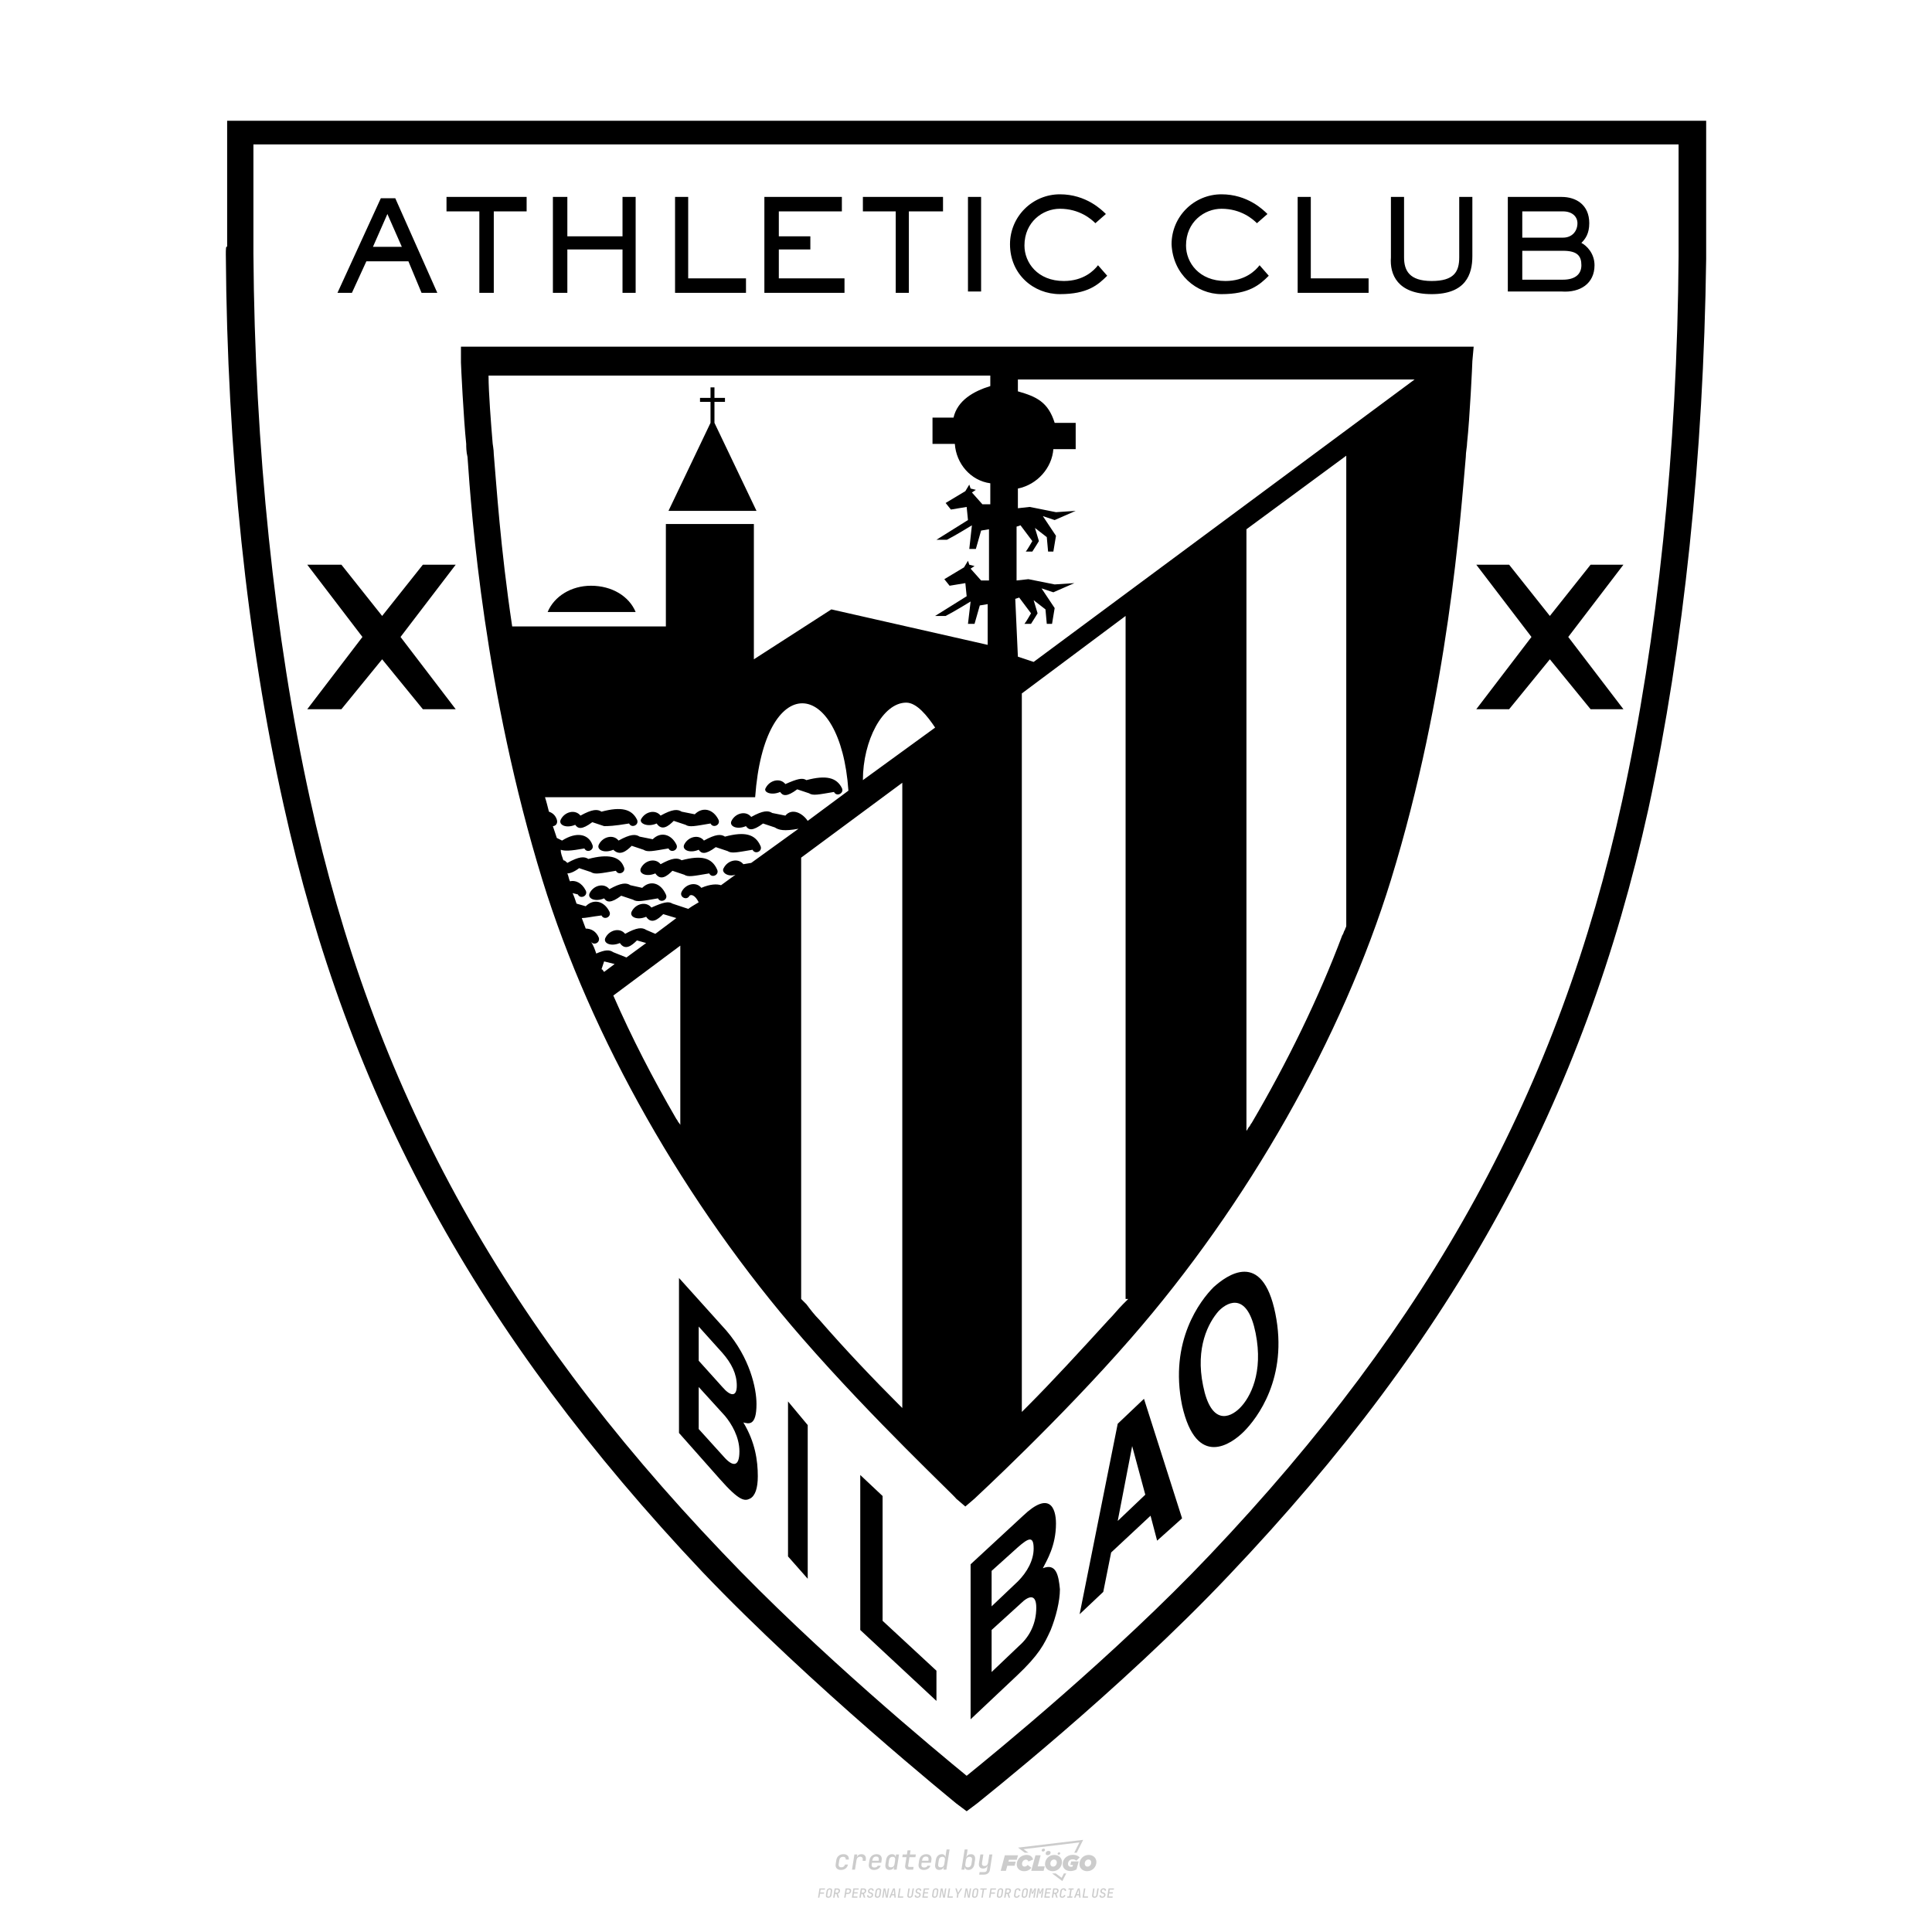 <?xml version="1.0" encoding="UTF-8"?>
<svg data-name="图层_1" xmlns="http://www.w3.org/2000/svg" version="1.1" viewBox="0 0 800 800">
  <!-- Created by @FCLOGO 2024-12-31 GMT+8 15:10:00 . https://fclogo.top/ -->
<!-- FOR PERSONAL USE ONLY NOT FOR COMMERCIAL USE -->
  <path d="M348.219,774.301c-.786,0-1.375-.217-1.768-.652-.393-.435-.528-1.03-.406-1.786l.252-1.648c.122-.755.45-1.35.984-1.785.534-.435,1.194-.652,1.98-.652.755,0,1.329.199,1.722.595.393.397.551.938.475,1.625h-1.236c.03-.359-.055-.637-.257-.836-.202-.198-.498-.297-.887-.297-.42,0-.763.117-1.03.349-.267.233-.435.563-.503.99l-.263,1.659c-.069.435-.006.769.189,1.002.195.233.502.349.921.349.389,0,.715-.099.979-.297.263-.198.436-.48.521-.847h1.236c-.137.687-.467,1.231-.99,1.631-.523.401-1.162.6-1.917.6ZM352.797,774.187l.996-6.294h1.19l-.195,1.19c.336-.87.973-1.304,1.911-1.304.671,0,1.169.208,1.493.624.324.416.429.986.315,1.71l-.069.423h-1.27l.057-.32c.069-.45.011-.795-.171-1.036-.183-.24-.477-.361-.881-.361-.405,0-.74.122-1.007.366-.267.245-.435.588-.503,1.03l-.63,3.971h-1.236ZM361.906,774.301c-.77,0-1.346-.223-1.728-.669s-.515-1.036-.401-1.768l.252-1.648c.084-.488.257-.915.521-1.282s.601-.651,1.013-.852c.412-.202.873-.304,1.385-.304.77,0,1.349.224,1.734.669.385.446.517,1.036.395,1.768l-.172,1.121h-3.845l-.092.526c-.153.954.217,1.431,1.11,1.431.717,0,1.175-.248,1.373-.744h1.225c-.168.534-.503.96-1.007,1.276-.504.317-1.091.475-1.763.475ZM361.231,770.216l-.046.286,2.655-.012.046-.286c.069-.466.013-.822-.166-1.07-.179-.248-.486-.372-.921-.372-.443,0-.795.126-1.059.378-.263.252-.433.611-.509,1.076ZM368.326,774.301c-.633,0-1.103-.212-1.408-.635s-.397-1.001-.274-1.734l.274-1.774c.115-.733.393-1.312.836-1.74.442-.427.98-.641,1.613-.641.465,0,.83.119,1.093.354.263.236.391.557.383.962h.023l.172-1.202h1.236l-.996,6.294h-1.225l.195-1.201h-.023c-.122.412-.351.734-.687.967s-.74.349-1.213.349ZM368.932,773.226c.389,0,.715-.119.978-.355.263-.236.429-.572.498-1.007l.252-1.648c.069-.427.01-.761-.177-1.002-.187-.24-.475-.36-.864-.36-.397,0-.725.118-.984.354-.26.236-.423.572-.492,1.007l-.252,1.648c-.069.443-.013.78.166,1.013.179.233.471.349.876.349ZM376.348,774.187c-.572,0-.994-.157-1.264-.469-.271-.312-.361-.751-.269-1.316l.538-3.387h-1.739l.171-1.122h1.74l.275-1.716h1.236l-.275,1.716h2.472l-.183,1.122h-2.461l-.538,3.387c-.076.442.099.664.526.664h1.717l-.172,1.121h-1.774ZM382.504,774.301c-.77,0-1.346-.223-1.728-.669s-.515-1.036-.401-1.768l.252-1.648c.084-.488.257-.915.521-1.282s.601-.651,1.013-.852c.412-.202.873-.304,1.385-.304.77,0,1.349.224,1.734.669.385.446.517,1.036.395,1.768l-.172,1.121h-3.845l-.092.526c-.153.954.217,1.431,1.11,1.431.717,0,1.175-.248,1.373-.744h1.225c-.168.534-.503.96-1.007,1.276-.504.317-1.091.475-1.763.475ZM381.829,770.216l-.046.286,2.655-.012.046-.286c.069-.466.013-.822-.166-1.07-.179-.248-.486-.372-.921-.372-.443,0-.795.126-1.059.378-.263.252-.433.611-.509,1.076ZM388.924,774.301c-.633,0-1.101-.212-1.402-.635-.301-.423-.395-1.001-.28-1.734l.274-1.774c.115-.733.393-1.312.836-1.74.442-.427.98-.641,1.613-.641.465,0,.83.119,1.093.354.263.236.391.557.383.962h.023l.206-1.465.298-1.796h1.236l-1.327,8.354h-1.225l.195-1.201h-.023c-.122.412-.351.734-.687.967s-.74.349-1.213.349ZM389.531,773.226c.389,0,.715-.119.978-.355.263-.236.429-.572.498-1.007l.252-1.648c.076-.427.019-.761-.172-1.002-.191-.24-.48-.36-.87-.36-.397,0-.725.118-.984.354-.26.236-.423.572-.492,1.007l-.252,1.648c-.076.443-.023.78.16,1.013s.477.349.881.349ZM401.017,774.301c-.473,0-.839-.116-1.099-.349-.26-.233-.385-.555-.378-.967h-.011l-.195,1.201h-1.224l1.327-8.354h1.236l-.286,1.796-.274,1.465h.046c.122-.412.353-.735.692-.967.34-.232.742-.349,1.208-.349.633,0,1.1.214,1.402.641.301.428.395,1.007.281,1.74l-.275,1.774c-.115.733-.395,1.31-.841,1.734-.446.423-.982.635-1.608.635ZM400.766,773.226c.397,0,.723-.116.979-.349.256-.233.422-.571.498-1.013l.252-1.648c.069-.435.011-.77-.171-1.007-.183-.236-.473-.354-.87-.354-.389,0-.715.12-.979.36s-.429.574-.498,1.002l-.252,1.648c-.069.435-.011.771.172,1.007.183.236.473.355.87.355ZM405.469,776.247l.172-1.064h1.934c.641,0,1.007-.302,1.099-.905l.103-.675.206-1.19h-.035c-.122.42-.347.744-.675.973-.328.229-.729.343-1.201.343-.626,0-1.093-.201-1.402-.601s-.41-.944-.303-1.631l.584-3.605h1.236l-.561,3.479c-.061.412,0,.732.183.961s.465.343.847.343c.389,0,.717-.122.984-.366.267-.244.431-.584.492-1.018l.538-3.399h1.236l-1.007,6.409c-.099.603-.37,1.078-.812,1.425-.443.347-1.0.521-1.671.521h-1.946ZM417.787,770.085h3.221l.537-1.855h-5.466l-1.708,6.442h2.147l.586-2.099h3.026l.439-1.708h-3.026l.244-.781ZM424.229,772.916c-.586,0-1.025-.39-1.025-1.123,0-.878.634-1.757,1.611-1.757.488,0,.878.244,1.025.781l1.952-.83c-.293-1.171-1.269-1.903-2.635-1.903-2.782,0-4.148,2.147-4.148,3.904s1.269,2.83,3.075,2.83c1.367,0,2.342-.586,2.977-1.415l-1.513-1.171c-.39.439-.83.683-1.318.683ZM430.915,768.231h-2.147l-1.757,6.442h5.124l.488-1.855h-2.928l1.22-4.587ZM439.748,771.013c0-1.659-1.318-2.928-3.221-2.928-2.196,0-3.807,1.806-3.807,3.807,0,1.659,1.318,2.928,3.221,2.928,2.196,0,3.807-1.806,3.807-3.807ZM434.917,771.696c0-.83.586-1.708,1.513-1.708.781,0,1.171.537,1.171,1.22,0,.83-.586,1.708-1.513,1.708-.781,0-1.171-.537-1.171-1.22ZM443.213,772.233h1.074l-.195.683c-.146.049-.342.098-.586.098-.683,0-1.269-.39-1.269-1.22,0-1.025.732-1.903,1.952-1.903.586,0,1.123.244,1.513.586l1.367-1.367c-.439-.537-1.513-1.074-2.733-1.074-2.587,0-4.295,1.757-4.295,3.855,0,2.05,1.611,2.879,3.221,2.879.927,0,1.855-.293,2.489-.683l.927-3.319h-3.123l-.342,1.464ZM450.777,768.084c-2.196,0-3.807,1.806-3.807,3.807,0,1.659,1.318,2.928,3.221,2.928,2.196,0,3.807-1.806,3.807-3.807,0-1.659-1.318-2.928-3.221-2.928ZM450.338,772.916c-.781,0-1.171-.537-1.171-1.22,0-.83.586-1.708,1.513-1.708.781,0,1.171.537,1.171,1.22,0,.83-.586,1.708-1.513,1.708ZM437.942,767.499c-.049.293.098.488.439.488s.537-.195.634-.488c.049-.244-.098-.488-.439-.488s-.586.244-.634.488ZM432.135,765.498c-.439,0-.732.244-.781.586s.098.586.537.586.732-.244.781-.586c.098-.342-.098-.586-.537-.586ZM433.013,767.303c-.098.537.146.878.83.878.634,0,1.074-.39,1.171-.878s-.146-.878-.83-.878c-.683,0-1.074.39-1.171.878ZM439.602,777.552l-2.44-1.806h-1.513l4.246,3.172,1.611-3.172h-.976l-.927,1.806ZM425.839,767.157l-2.001-1.464,23.132-2.782-2.147,4.246h1.025l2.684-5.319-26.988,3.221,2.782,2.099h1.513ZM338.719,785.785l.609-3.832h2.32l-.084.519h-1.764l-.184,1.145h1.627l-.084.525h-1.617l-.257,1.643h-.567ZM342.97,785.838c-.357,0-.623-.101-.798-.302-.175-.201-.234-.473-.178-.816l.268-1.701c.056-.343.203-.615.441-.816.238-.201.535-.302.892-.302s.623.1.798.299c.175.199.236.471.184.814l-.268,1.706c-.056.343-.204.615-.444.816-.24.201-.538.302-.895.302ZM343.049,785.334c.193,0,.348-.052.467-.158.119-.105.194-.257.226-.457l.268-1.701c.032-.199.005-.352-.079-.457-.084-.105-.222-.158-.415-.158s-.347.052-.465.158c-.117.105-.192.257-.223.457l-.268,1.701c-.032.2-.005.352.079.457s.22.158.409.158ZM344.996,785.785l.609-3.832h1.202c.238,0,.439.046.604.139.165.093.283.223.357.391s.091.366.052.593c-.038.259-.14.484-.304.675-.165.191-.366.321-.604.391l.535,1.643h-.619l-.478-1.575h-.541l-.247,1.575h-.567ZM345.888,783.707h.635c.189,0,.349-.056.48-.168.131-.112.211-.262.239-.451.032-.193,0-.345-.094-.459-.095-.114-.236-.171-.425-.171h-.635l-.2,1.249ZM349.545,785.785l.609-3.832h1.254c.371,0,.651.105.84.315.189.21.255.49.199.84-.038.234-.122.438-.249.611s-.29.307-.488.402c-.198.095-.419.142-.664.142h-.693l-.241,1.522h-.567ZM350.432,783.754h.693c.192,0,.357-.059.493-.176.136-.117.22-.274.252-.47s-.002-.352-.1-.47-.245-.176-.441-.176h-.688l-.21,1.291ZM352.747,785.785l.609-3.832h2.252l-.079.504h-1.695l-.173,1.087h1.512l-.079.499h-1.512l-.194,1.239h1.69l-.079.504h-2.252ZM355.843,785.785l.609-3.832h1.202c.238,0,.439.046.604.139.165.093.283.223.357.391s.091.366.052.593c-.038.259-.14.484-.304.675-.165.191-.366.321-.604.391l.535,1.643h-.619l-.478-1.575h-.541l-.247,1.575h-.567ZM356.736,783.707h.635c.189,0,.349-.056.48-.168.131-.112.211-.262.239-.451.032-.193,0-.345-.094-.459-.095-.114-.236-.171-.425-.171h-.635l-.2,1.249ZM360.132,785.838c-.385,0-.674-.095-.866-.286-.192-.191-.264-.451-.215-.779h.567c-.028.175.011.312.116.412.105.1.266.149.483.149.203,0,.37-.049.501-.147.131-.098.211-.233.239-.404.021-.15.001-.279-.06-.386-.061-.107-.158-.181-.291-.223l-.457-.136c-.266-.08-.462-.217-.588-.409-.126-.192-.17-.42-.131-.682.035-.21.112-.394.231-.551s.273-.28.462-.367.402-.131.64-.131c.35,0,.616.095.798.286.182.191.248.444.2.759h-.567c.028-.168-.003-.3-.092-.396-.089-.096-.23-.144-.422-.144-.189,0-.343.045-.462.134-.119.089-.189.214-.21.375-.025.151-.007.279.052.386s.158.181.294.223l.467.147c.262.081.456.217.58.409.124.193.165.422.123.688-.035.217-.116.406-.241.567-.126.161-.288.286-.485.375-.198.089-.419.134-.664.134ZM363.265,785.838c-.357,0-.623-.101-.798-.302-.175-.201-.234-.473-.178-.816l.268-1.701c.056-.343.203-.615.441-.816.238-.201.535-.302.892-.302s.623.1.798.299c.175.199.236.471.184.814l-.268,1.706c-.056.343-.204.615-.444.816-.24.201-.538.302-.895.302ZM363.344,785.334c.193,0,.348-.052.467-.158.119-.105.194-.257.226-.457l.268-1.701c.032-.199.005-.352-.079-.457-.084-.105-.222-.158-.415-.158s-.347.052-.465.158c-.117.105-.192.257-.223.457l-.268,1.701c-.032.2-.005.352.079.457s.22.158.409.158ZM365.275,785.785l.609-3.832h.709l.619,3.186c.007-.098.017-.217.029-.357.012-.14.027-.285.045-.435.018-.151.037-.289.058-.415l.315-1.979h.525l-.609,3.832h-.709l-.614-3.186c-.007.095-.017.209-.029.344s-.027.276-.045.423c-.018.147-.037.283-.058.409l-.315,2.01h-.53ZM368.225,785.785l1.585-3.832h.745l.373,3.832h-.562l-.073-.971h-1.087l-.388.971h-.593ZM369.385,784.342h.871l-.089-1.102c-.018-.196-.03-.365-.037-.509-.007-.143-.011-.243-.011-.299-.018.056-.052.156-.102.299s-.115.311-.192.504l-.441,1.107ZM371.721,785.785l.609-3.832h.567l-.525,3.312h1.674l-.079.52h-2.247ZM376.678,785.838c-.367,0-.634-.101-.8-.302-.166-.201-.221-.475-.165-.821l.436-2.761h.567l-.436,2.755c-.032.196-.008.35.071.462.079.112.214.168.407.168.193,0,.347-.056.465-.168.117-.112.192-.266.223-.462l.435-2.755h.567l-.436,2.761c-.056.35-.2.625-.433.824-.233.199-.533.299-.9.299ZM379.844,785.838c-.385,0-.674-.095-.866-.286-.192-.191-.264-.451-.215-.779h.567c-.028.175.011.312.116.412.105.1.266.149.483.149.203,0,.37-.049.501-.147.131-.098.211-.233.239-.404.021-.15.001-.279-.06-.386-.061-.107-.158-.181-.291-.223l-.457-.136c-.266-.08-.462-.217-.588-.409-.126-.192-.17-.42-.131-.682.035-.21.112-.394.231-.551s.273-.28.462-.367.402-.131.64-.131c.35,0,.616.095.798.286.182.191.248.444.2.759h-.567c.028-.168-.003-.3-.092-.396-.089-.096-.23-.144-.422-.144-.189,0-.343.045-.462.134-.119.089-.189.214-.21.375-.025.151-.007.279.052.386s.158.181.294.223l.467.147c.262.081.456.217.58.409.124.193.165.422.123.688-.035.217-.116.406-.241.567-.126.161-.288.286-.485.375-.198.089-.419.134-.664.134ZM381.906,785.785l.609-3.832h2.252l-.079.504h-1.695l-.173,1.087h1.512l-.079.499h-1.512l-.194,1.239h1.69l-.079.504h-2.252ZM386.943,785.838c-.357,0-.623-.101-.798-.302-.175-.201-.234-.473-.178-.816l.268-1.701c.056-.343.203-.615.441-.816.238-.201.535-.302.892-.302s.623.1.798.299c.175.199.236.471.184.814l-.268,1.706c-.056.343-.204.615-.444.816-.24.201-.538.302-.895.302ZM387.021,785.334c.193,0,.348-.052.467-.158.119-.105.194-.257.226-.457l.268-1.701c.032-.199.005-.352-.079-.457-.084-.105-.222-.158-.415-.158s-.347.052-.465.158c-.117.105-.192.257-.223.457l-.268,1.701c-.032.2-.005.352.079.457s.22.158.409.158ZM388.953,785.785l.609-3.832h.709l.619,3.186c.007-.098.017-.217.029-.357.012-.14.027-.285.045-.435.018-.151.037-.289.058-.415l.315-1.979h.525l-.609,3.832h-.709l-.614-3.186c-.007.095-.017.209-.029.344s-.027.276-.045.423c-.018.147-.037.283-.058.409l-.315,2.01h-.53ZM392.249,785.785l.609-3.832h.567l-.525,3.312h1.674l-.079.52h-2.247ZM396.117,785.785l.22-1.412-.751-2.42h.577l.446,1.449c.028.095.05.184.066.268.016.084.025.147.029.189.018-.042.046-.105.087-.189.04-.084.088-.173.144-.268l.898-1.449h.598l-1.528,2.42-.22,1.412h-.567ZM399.217,785.785l.609-3.832h.709l.619,3.186c.007-.098.017-.217.029-.357.012-.14.027-.285.044-.435.018-.151.037-.289.058-.415l.315-1.979h.525l-.609,3.832h-.709l-.614-3.186c-.007.095-.017.209-.029.344s-.027.276-.045.423c-.018.147-.037.283-.058.409l-.315,2.01h-.53ZM403.505,785.838c-.357,0-.623-.101-.798-.302-.175-.201-.234-.473-.178-.816l.268-1.701c.056-.343.203-.615.441-.816.238-.201.535-.302.892-.302.357,0,.623.1.798.299.175.199.236.471.184.814l-.268,1.706c-.056.343-.204.615-.444.816-.239.201-.538.302-.895.302ZM403.584,785.334c.193,0,.348-.052.467-.158.119-.105.194-.257.226-.457l.268-1.701c.032-.199.005-.352-.079-.457-.084-.105-.222-.158-.415-.158-.193,0-.347.052-.465.158-.117.105-.191.257-.223.457l-.268,1.701c-.032.2-.005.352.079.457.084.105.22.158.409.158ZM406.381,785.785l.525-3.312h-1.023l.084-.519h2.619l-.084.519h-1.029l-.525,3.312h-.567ZM409.518,785.785l.609-3.832h2.32l-.084.519h-1.764l-.184,1.145h1.627l-.084.525h-1.617l-.257,1.643h-.567ZM413.769,785.838c-.357,0-.623-.101-.798-.302-.175-.201-.234-.473-.178-.816l.268-1.701c.056-.343.203-.615.441-.816.238-.201.535-.302.892-.302.357,0,.623.1.798.299.175.199.236.471.184.814l-.268,1.706c-.056.343-.204.615-.444.816-.239.201-.538.302-.895.302ZM413.848,785.334c.193,0,.348-.052.467-.158.119-.105.194-.257.226-.457l.268-1.701c.032-.199.005-.352-.079-.457-.084-.105-.222-.158-.415-.158-.193,0-.347.052-.465.158-.117.105-.191.257-.223.457l-.268,1.701c-.032.2-.005.352.079.457.084.105.22.158.409.158ZM415.795,785.785l.609-3.832h1.202c.238,0,.439.046.604.139.164.093.283.223.357.391s.091.366.053.593c-.039.259-.14.484-.304.675-.165.191-.366.321-.604.391l.535,1.643h-.619l-.478-1.575h-.541l-.247,1.575h-.567ZM416.688,783.707h.635c.189,0,.349-.056.48-.168.131-.112.211-.262.239-.451.032-.193,0-.345-.095-.459-.094-.114-.236-.171-.425-.171h-.635l-.199,1.249ZM420.905,785.838c-.36,0-.631-.101-.811-.302-.18-.201-.242-.473-.186-.816l.268-1.701c.056-.346.206-.619.449-.819s.545-.299.906-.299c.357,0,.625.101.806.302.18.201.242.473.186.816h-.567c.031-.199.003-.352-.087-.457-.089-.105-.228-.158-.417-.158-.193,0-.351.052-.475.158-.124.105-.202.255-.234.451l-.268,1.706c-.032.2-.003.352.087.457.089.105.23.158.423.158s.35-.052.472-.158.199-.257.231-.457h.567c-.035.228-.115.425-.239.593s-.281.298-.47.388c-.189.091-.402.136-.64.136ZM424.034,785.838c-.357,0-.623-.101-.798-.302-.175-.201-.234-.473-.178-.816l.268-1.701c.056-.343.203-.615.441-.816.238-.201.535-.302.892-.302.357,0,.623.1.798.299.175.199.236.471.184.814l-.268,1.706c-.056.343-.204.615-.444.816-.239.201-.538.302-.895.302ZM424.112,785.334c.193,0,.348-.052.467-.158.119-.105.194-.257.226-.457l.268-1.701c.032-.199.005-.352-.079-.457-.084-.105-.222-.158-.415-.158-.193,0-.347.052-.465.158-.117.105-.191.257-.223.457l-.268,1.701c-.032.2-.005.352.079.457.084.105.22.158.409.158ZM425.965,785.785l.609-3.832h.687l.184,1.228c.021.119.037.23.047.333.011.103.019.183.026.239.018-.056.047-.136.089-.241.042-.105.091-.217.147-.336l.567-1.223h.709l-.609,3.832h-.535l.204-1.291c.025-.168.058-.352.1-.554.042-.201.087-.404.136-.609s.096-.4.142-.585c.045-.185.087-.348.126-.488l-.855,1.863h-.551l-.283-1.863c-.004.136-.011.295-.021.475s-.024.372-.039.575c-.016.203-.035.407-.058.611-.023.205-.048.396-.076.575l-.205,1.291h-.54ZM429.115,785.785l.609-3.832h.687l.184,1.228c.021.119.037.23.047.333.011.103.019.183.026.239.018-.056.047-.136.089-.241.042-.105.091-.217.147-.336l.567-1.223h.709l-.609,3.832h-.535l.204-1.291c.025-.168.058-.352.1-.554.042-.201.087-.404.136-.609s.096-.4.142-.585c.045-.185.087-.348.126-.488l-.855,1.863h-.551l-.283-1.863c-.004.136-.011.295-.021.475s-.024.372-.039.575c-.016.203-.035.407-.058.611-.023.205-.048.396-.076.575l-.205,1.291h-.54ZM432.411,785.785l.609-3.832h2.252l-.079.504h-1.696l-.173,1.087h1.512l-.079.499h-1.512l-.194,1.239h1.69l-.079.504h-2.252ZM435.507,785.785l.609-3.832h1.202c.238,0,.439.046.604.139.164.093.283.223.357.391s.091.366.053.593c-.039.259-.14.484-.304.675-.165.191-.366.321-.604.391l.535,1.643h-.619l-.478-1.575h-.541l-.247,1.575h-.567ZM436.4,783.707h.635c.189,0,.349-.056.48-.168.131-.112.211-.262.239-.451.032-.193,0-.345-.095-.459-.094-.114-.236-.171-.425-.171h-.635l-.199,1.249ZM439.801,785.838c-.36,0-.631-.101-.811-.302-.18-.201-.242-.473-.186-.816l.268-1.701c.056-.346.206-.619.449-.819s.545-.299.906-.299c.357,0,.625.101.806.302.18.201.242.473.186.816h-.567c.031-.199.003-.352-.087-.457-.089-.105-.228-.158-.417-.158-.193,0-.351.052-.475.158-.124.105-.202.255-.234.451l-.268,1.706c-.032.2-.003.352.087.457.089.105.23.158.423.158s.35-.052.472-.158.199-.257.231-.457h.567c-.035.228-.115.425-.239.593s-.281.298-.47.388c-.189.091-.402.136-.64.136ZM441.879,785.785l.079-.504h.777l.446-2.824h-.777l.084-.504h2.126l-.084.504h-.777l-.446,2.824h.777l-.079.504h-2.126ZM444.74,785.785l1.585-3.832h.745l.373,3.832h-.562l-.073-.971h-1.087l-.388.971h-.593ZM445.9,784.342h.871l-.089-1.102c-.017-.196-.03-.365-.037-.509-.007-.143-.01-.243-.01-.299-.018.056-.052.156-.102.299s-.115.311-.192.504l-.441,1.107ZM448.235,785.785l.609-3.832h.567l-.525,3.312h1.674l-.079.52h-2.247ZM453.193,785.838c-.368,0-.634-.101-.8-.302-.166-.201-.221-.475-.165-.821l.436-2.761h.567l-.436,2.755c-.032.196-.008.35.071.462.079.112.214.168.407.168s.347-.056.465-.168c.117-.112.192-.266.223-.462l.436-2.755h.567l-.436,2.761c-.056.35-.2.625-.433.824-.233.199-.533.299-.9.299ZM456.358,785.838c-.385,0-.674-.095-.866-.286-.193-.191-.264-.451-.215-.779h.567c-.028.175.011.312.115.412.105.1.266.149.483.149.203,0,.37-.049.501-.147s.211-.233.239-.404c.021-.15.001-.279-.06-.386s-.158-.181-.291-.223l-.457-.136c-.266-.08-.462-.217-.588-.409-.126-.192-.17-.42-.131-.682.035-.21.112-.394.231-.551s.273-.28.462-.367c.189-.087.402-.131.64-.131.35,0,.616.095.798.286.182.191.248.444.199.759h-.567c.028-.168-.003-.3-.092-.396-.089-.096-.23-.144-.423-.144-.189,0-.343.045-.462.134-.119.089-.189.214-.21.375-.025.151-.007.279.052.386s.158.181.294.223l.467.147c.262.081.456.217.58.409.124.193.165.422.124.688-.035.217-.116.406-.241.567-.126.161-.288.286-.485.375-.198.089-.419.134-.664.134ZM458.421,785.785l.609-3.832h2.252l-.079.504h-1.696l-.173,1.087h1.512l-.079.499h-1.512l-.194,1.239h1.69l-.079.504h-2.252Z" style="fill: #ccc;"/>
  <path d="M244.716,242.541c-8.159,0-15.229,4.351-17.949,10.878h36.441c-2.72-6.527-9.79-10.878-18.493-10.878M271.911,340.987c2.176,3.263,4.895,1.088,7.071-1.088l4.895,1.632c1.632,1.088,3.807.544,10.334-.544,1.088,2.176,4.351.544,3.263-1.632-2.176-4.351-6.527-5.439-9.79-2.176l-5.439-1.088c-1.632-1.088-3.807-1.088-8.702,1.632-2.176-2.72-6.527-1.632-8.159,1.632-.544,1.632,2.72,3.263,6.527,1.632M282.245,356.216c-1.632-1.088-3.807-1.088-8.702,1.632-2.176-2.72-6.527-1.632-8.159,1.632-1.088,2.176,2.176,3.807,5.983,2.176,2.176,3.263,4.895,1.088,7.071-1.088l4.895,1.632c1.632,1.088,3.807.544,10.334-.544,1.088,2.176,4.351.544,3.263-1.632-2.176-4.895-6.527-5.983-14.685-3.807M323.038,327.933c1.088,1.632,2.72,2.176,7.071-1.088l4.895,1.632c1.632,1.088,3.807.544,10.334-.544,1.088,2.176,4.351.544,3.263-1.632-2.176-4.351-6.527-5.439-14.685-3.263-1.632-1.088-3.807-.544-8.702,1.632-2.176-2.72-6.527-1.632-8.159,1.632-1.088,1.632,2.176,3.263,5.983,1.632M300.194,346.426c-1.632-1.088-3.807-1.088-8.702,1.632-2.176-2.72-6.527-1.632-8.159,1.632-1.088,2.176,2.176,3.807,5.983,2.176,1.088,1.632,2.72,2.176,7.071-1.088l4.895,1.632c1.632,1.088,3.807.544,10.334-.544,1.088,2.176,4.351.544,3.263-1.632-2.176-4.895-6.527-5.983-14.685-3.807M265.928,367.638l-4.895-1.088c-1.632-1.088-3.807-1.088-8.702,1.632-2.176-2.72-6.527-1.632-8.159,1.632-1.088,2.176,2.176,3.807,5.983,2.176,1.088,1.632,2.72,2.176,7.071-1.088l4.895,1.632c1.632,1.088,3.807.544,10.334-.544,1.088,2.176,4.351.544,3.263-1.632-2.176-4.895-6.527-5.983-9.79-2.72M261.577,350.233l4.895,1.632c1.632,1.088,3.807.544,10.334-.544,1.088,2.176,4.351.544,3.263-1.632-2.176-4.351-6.527-5.439-9.79-2.176l-5.439-1.088c-1.632-1.088-3.807-1.088-8.702,1.632-2.176-2.72-6.527-1.632-8.159,1.632-1.088,2.176,2.176,3.807,5.983,2.176,2.72,2.72,5.439.544,7.615-1.632M260.49,340.987c1.088,2.176,4.351.544,3.263-1.632-2.176-4.351-6.527-5.439-14.685-3.263-1.632-1.088-3.807-1.088-8.702,1.632-2.176-2.72-6.527-1.632-8.159,1.632-1.088,2.176,2.176,3.807,5.983,2.176,1.088,1.632,2.72,2.176,7.071-1.088l4.895,1.632c1.632,0,3.807,0,10.334-1.088M410.062,154.973v4.895c-7.071,2.176-13.598,5.983-15.229,13.054h-8.702v10.878h9.246c.544,8.159,6.527,15.229,14.685,16.317v8.702h-3.263l-4.351-4.895,1.632-1.088-2.176-.544-.544-1.632-1.632,2.72-8.159,4.895,2.176,2.72,6.527-1.088.544,5.439-13.054,8.159h4.351c3.263-1.632,10.334-5.983,10.334-5.983l-1.088,9.79h2.72l2.176-7.615,3.263-.544v21.212h-3.263l-4.351-4.895,1.632-1.088-2.176-.544-.544-1.632-1.632,2.72-8.159,4.895,2.176,2.72,6.527-1.088.544,5.439-13.054,8.159h4.351c3.263-1.632,10.334-5.983,10.334-5.983l-1.088,9.246h2.72l2.176-7.615,3.263-.544v16.861l-64.724-14.685-32.09,20.668v-56.022h-36.441v42.424h-63.636c-4.895-32.634-6.527-58.741-7.615-71.251,0-2.176-.544-4.351-.544-5.439-.544-6.527-1.632-20.124-1.632-27.195h207.77v-.544ZM420.396,247.98l1.632-.544,4.895,6.527s-2.176,3.807-2.72,4.351h2.72c1.088-1.632,2.72-4.351,2.72-4.351l-1.632-5.439,4.895,3.807.544,5.983h2.176l1.088-6.527-5.439-8.159,4.895,1.632,8.702-3.807-8.159.544-10.878-2.176-4.895.544v-22.3l1.632-.544,4.895,6.527s-2.176,3.807-2.72,4.351h2.72c1.088-1.632,2.72-4.351,2.72-4.351l-1.632-5.439,4.895,3.807.544,5.983h2.176l1.088-6.527-5.439-8.159,4.895,1.632,8.702-3.807-8.159.544-10.878-2.176-4.895.544v-8.159c8.159-1.632,14.141-8.702,14.685-16.317h9.246v-10.878h-8.702c-2.72-8.702-7.615-10.878-15.229-13.054v-4.895h164.258l-157.731,116.939-6.527-2.176-1.088-23.932ZM557.459,270.28v113.131c0,.544-.544,1.088-.544,1.632-.544.544-.544,1.632-1.088,2.176-9.79,26.107-22.844,52.758-37.529,77.778-.544.544-.544,1.088-1.088,1.632-.544.544-.544,1.088-1.088,1.632v-249.107l41.337-30.458v81.585ZM467.172,537.879q-.544.544-1.088,1.088t-1.088,1.088c-2.176,2.176-3.807,4.351-5.983,6.527-11.422,12.51-23.388,25.563-33.722,35.897l-1.088,1.088-1.088,1.088v-297.514l42.968-32.09v282.828h1.088ZM357.304,323.038c0-16.317,8.159-32.09,17.949-32.09,4.351,0,8.702,5.439,11.966,10.334l-29.915,21.756ZM374.165,583.566l-1.088-1.088-1.088-1.088c-10.334-10.334-21.756-22.3-32.634-34.81-2.176-2.176-3.807-4.351-5.439-6.527l-1.088-1.088-1.088-1.088v-182.751l41.88-31.002v259.44h.544ZM311.072,357.304l-3.263.544c-2.176-2.72-6.527-1.632-8.159,1.632-1.088,1.632,1.632,3.807,4.895,2.72l-5.983,4.351c-1.632-.544-4.351-.544-8.159,1.088-2.176-2.72-6.527-1.632-8.159,1.632-1.088,2.176,2.176,3.807,3.263,1.632.544-.544,2.176-.544,3.807,2.72l-2.72,1.632-1.632,1.088h0l-6.527-2.176c-1.632-1.088-3.807-.544-8.702,1.632-2.176-2.72-6.527-1.632-8.159,1.632-1.088,2.176,2.176,3.807,5.983,2.176,2.176,3.263,4.895,1.088,7.071-1.088l5.439,1.632-8.702,6.527-3.807-1.632c-1.632-1.088-3.807-1.088-8.702,1.632-2.176-2.72-6.527-1.632-8.159,1.632-1.088,2.176,2.176,3.807,5.983,2.176,2.176,3.263,4.895,1.088,7.071-1.088l3.807,1.088-8.159,5.983-5.439-2.176c-1.632-1.088-3.263-1.088-7.071.544-.544-1.632-1.088-3.263-2.176-4.895,1.088,1.632,3.807.544,3.263-1.632-1.088-2.72-3.263-3.807-5.439-3.807-.544-1.632-1.088-2.72-1.632-4.351,1.632,0,3.807-.544,8.159-1.088,1.088,2.176,4.351.544,3.263-1.632-2.176-4.351-6.527-5.439-9.79-2.176l-3.807-1.088c-.544-1.632-1.088-3.263-1.632-4.351l2.176.544c1.088,2.176,4.351.544,3.263-1.632-1.632-3.263-4.351-4.351-6.527-3.807-.544-1.088-.544-2.176-1.088-3.263,1.088,0,2.72-.544,4.895-2.176l4.895,1.632c1.632,1.088,3.807.544,10.334-.544,1.088,2.176,4.351.544,3.263-1.632-1.632-4.351-6.527-5.439-14.685-3.263-1.632-1.088-3.807-1.088-8.702,1.632-.544-.544-1.088-1.088-1.632-1.088-.544-1.632-1.088-2.72-1.088-4.351,1.632.544,3.807.544,9.79-.544,1.088,2.176,4.351.544,3.263-1.632-1.632-4.351-6.527-5.439-12.51-1.632l-2.176-1.088c-.544-1.632-1.088-3.263-1.632-4.895,1.088,0,2.176-1.088,1.632-2.72s-1.632-2.72-3.263-3.263c-.544-2.176-1.088-4.351-1.632-5.983h87.024c3.807-52.758,35.353-50.039,38.617-2.72l-16.861,12.51c-2.176-3.263-6.527-5.439-9.246-2.176l-5.439-1.088c-1.632-1.088-3.807-1.088-8.702,1.632-2.176-2.72-6.527-1.632-8.159,1.632-1.088,2.176,2.176,3.807,5.983,2.176,1.088,1.632,2.72,2.176,7.071-1.088l4.895,1.632c1.632,1.088,3.807,1.632,9.79.544l-19.581,14.141ZM282.245,466.628c-.544-.544-.544-1.088-1.088-1.632-.544-.544-.544-1.088-1.088-1.632-9.79-16.861-18.493-33.722-26.107-51.127l27.739-20.668v75.058h.544ZM249.068,401.36l1.088-3.263,4.351,1.088-4.351,3.263c-.544-.544-.544-1.088-1.088-1.088M190.87,150.078c0,1.088,1.088,23.388,2.176,33.722,0,1.088,0,3.263.544,5.439,1.632,23.932,7.071,97.358,31.002,175.136,20.124,65.268,59.285,134.344,107.692,189.821,29.371,33.722,63.636,65.812,63.636,66.356l3.807,3.263,3.807-3.263c.544-.544,35.353-32.634,64.724-66.356,48.407-55.478,87.568-124.553,107.692-189.821,23.932-77.778,28.827-151.204,31.002-175.136,0-2.176.544-4.351.544-5.983,1.088-9.79,2.176-32.634,2.176-33.722l.544-5.983H190.87v6.527ZM695.066,59.79v46.231c-.544,80.497-8.702,158.275-23.388,225.719-26.107,119.114-78.866,215.385-170.785,312.199-39.161,41.336-89.2,82.129-100.622,91.375-11.966-9.79-62.005-51.127-101.165-92.463-92.463-96.814-144.678-193.085-170.785-312.199-14.685-66.9-22.844-145.221-23.388-225.719v-45.144h590.132ZM93.512,105.478c.544,81.041,8.702,159.907,23.932,227.894,26.651,120.746,79.953,218.648,173.504,317.638,45.144,47.319,104.429,95.183,104.973,95.727l4.351,3.263,4.351-3.263c.544-.544,59.285-46.775,104.429-94.639,93.551-98.446,146.853-196.348,173.504-317.094,14.685-67.988,22.844-146.309,23.932-227.894v-57.11H94.056v52.215c-.544-.544-.544,1.088-.544,3.263M326.301,644.483l8.159,9.246v-63.636l-8.159-9.79v64.18ZM365.462,619.464l-9.246-8.702v64.18l31.546,29.371v-12.51l-22.3-20.668v-51.67ZM299.65,603.147l-10.334-11.422v-17.405l10.878,11.966c2.72,3.263,5.983,8.702,5.983,14.685,0,6.527-2.72,6.527-6.527,2.176M289.316,549.301l9.79,10.878c3.807,4.351,5.983,8.702,5.983,13.598s-2.72,4.351-5.983.544l-9.79-10.878v-14.141ZM313.248,581.391c0-6.527-2.72-19.037-12.51-30.458l-19.58-21.756v64.18l16.861,19.037c8.159,9.246,10.334,9.246,12.51,8.159s3.263-4.351,3.263-9.246c0-6.527-1.088-14.141-5.983-22.3,2.176.544,5.439,1.632,5.439-7.615M422.028,681.468l-11.422,10.878v-17.405l11.966-10.878c3.263-3.263,6.527-4.351,6.527,1.632,0,6.527-2.72,11.966-7.071,15.773M410.606,650.466l10.878-9.79c4.351-3.807,6.527-4.895,6.527.544,0,4.895-2.72,9.79-6.527,13.598l-10.878,10.334v-14.685ZM431.818,649.378c1.632-3.263,5.439-9.246,5.439-18.493,0-6.527-2.72-13.598-13.598-3.263l-21.756,20.124v64.18l19.037-17.949c9.246-8.702,11.422-13.054,14.141-19.037,2.176-5.439,3.807-11.966,3.807-16.861-.544-5.983-1.632-10.878-7.071-8.702M462.82,629.798l5.983-31.002,5.439,20.124-11.422,10.878ZM462.82,589.549l-15.773,78.866,9.79-9.246,3.263-16.317,16.317-15.229,2.72,10.334,10.334-9.246-15.773-49.495-10.878,10.334ZM513.403,583.022c-4.351,4.351-11.966,7.071-15.229-9.246-3.263-15.773,2.176-26.107,6.527-31.002,4.351-4.351,11.966-7.071,15.229,9.246s-2.176,26.651-6.527,31.002M502.525,532.984c-5.439,5.439-18.493,22.3-13.054,48.951,5.983,26.651,20.668,15.773,25.563,10.878,5.439-5.439,18.493-22.3,13.054-48.951s-20.124-15.773-25.563-10.878M141.375,293.667l16.861-20.668,16.861,20.668h13.598l-22.844-29.915,22.844-29.915h-13.598l-16.861,21.212-16.861-21.212h-14.141l22.844,29.915-22.844,29.915h14.141ZM624.903,293.667l16.861-20.668,16.861,20.668h13.598l-22.844-29.915,22.844-29.915h-13.598l-16.861,21.212-16.861-21.212h-13.598l22.844,29.915-22.844,29.915h13.598ZM630.342,103.846h16.861c5.983,0,7.615,2.176,7.615,5.983s-2.72,5.983-7.615,5.983h-16.861v-11.966ZM630.342,87.529h16.861c3.807,0,5.983,2.176,5.983,4.895,0,3.263-2.176,5.983-5.983,5.983h-16.861v-10.878ZM660.256,109.829c0-4.895-3.263-8.159-5.439-9.246,1.632-1.632,3.263-3.807,3.263-8.159,0-7.615-5.439-10.878-11.422-10.878h-22.3v39.161h22.3c7.615.544,13.598-3.263,13.598-10.878M160.412,88.617l5.983,13.598h-11.966l5.983-13.598ZM151.709,108.197h17.405l5.439,13.054h6.527l-17.405-39.161h-5.983l-17.949,39.161h5.983l5.983-13.054ZM198.485,121.251h5.983v-33.722h13.598v-5.983h-33.178v5.983h13.598v33.722ZM234.926,103.302h22.844v17.949h5.439v-39.705h-5.439v16.317h-22.844v-16.317h-5.983v39.705h5.983v-17.949ZM308.897,115.268h-23.932v-33.722h-5.439v39.705h29.371v-5.983ZM349.689,115.268h-27.195v-11.966h13.054v-5.439h-13.054v-10.334h26.107v-5.983h-32.09v39.705h33.178v-5.983ZM370.901,121.251h5.439v-33.722h14.141v-5.983h-33.178v5.983h13.598v33.722ZM400.816,81.546h5.439v39.161h-5.439v-39.161ZM438.889,121.795c11.422,0,15.773-3.807,19.581-7.615l-3.807-4.351c-1.632,2.176-5.983,6.527-14.141,6.527-10.878,0-16.317-7.615-16.317-14.685,0-9.79,7.615-15.229,14.685-15.229,8.159,0,13.054,4.351,14.685,5.983l4.351-3.807c-1.632-1.632-8.159-8.159-19.037-8.159-11.422,0-20.668,9.246-20.668,20.668,0,12.51,9.79,20.668,20.668,20.668M505.789,121.795c11.422,0,15.773-3.807,19.581-7.615l-3.807-4.351c-1.632,2.176-5.983,6.527-14.141,6.527-10.878,0-16.317-7.615-16.317-14.685,0-9.79,7.615-15.229,14.685-15.229,8.159,0,13.054,4.351,14.685,5.983l4.351-3.807c-1.632-1.632-8.159-8.159-19.037-8.159-11.422,0-20.668,9.246-20.668,20.668.544,12.51,10.334,20.668,20.668,20.668M566.706,115.268h-23.932v-33.722h-5.439v39.705h29.371v-5.983ZM592.813,121.795c14.141,0,16.861-8.159,16.861-15.773v-24.476h-5.439v25.019c0,5.983-2.176,9.79-11.422,9.79s-11.422-4.351-11.422-9.79v-25.019h-5.439v25.019c-.544,7.071,2.72,15.229,16.861,15.229M276.807,211.538h36.441l-17.405-36.441v-8.702h4.351v-1.632h-4.351v-4.351h-1.632v4.351h-4.351v1.632h4.351v8.702l-17.405,36.441Z"/>
</svg>